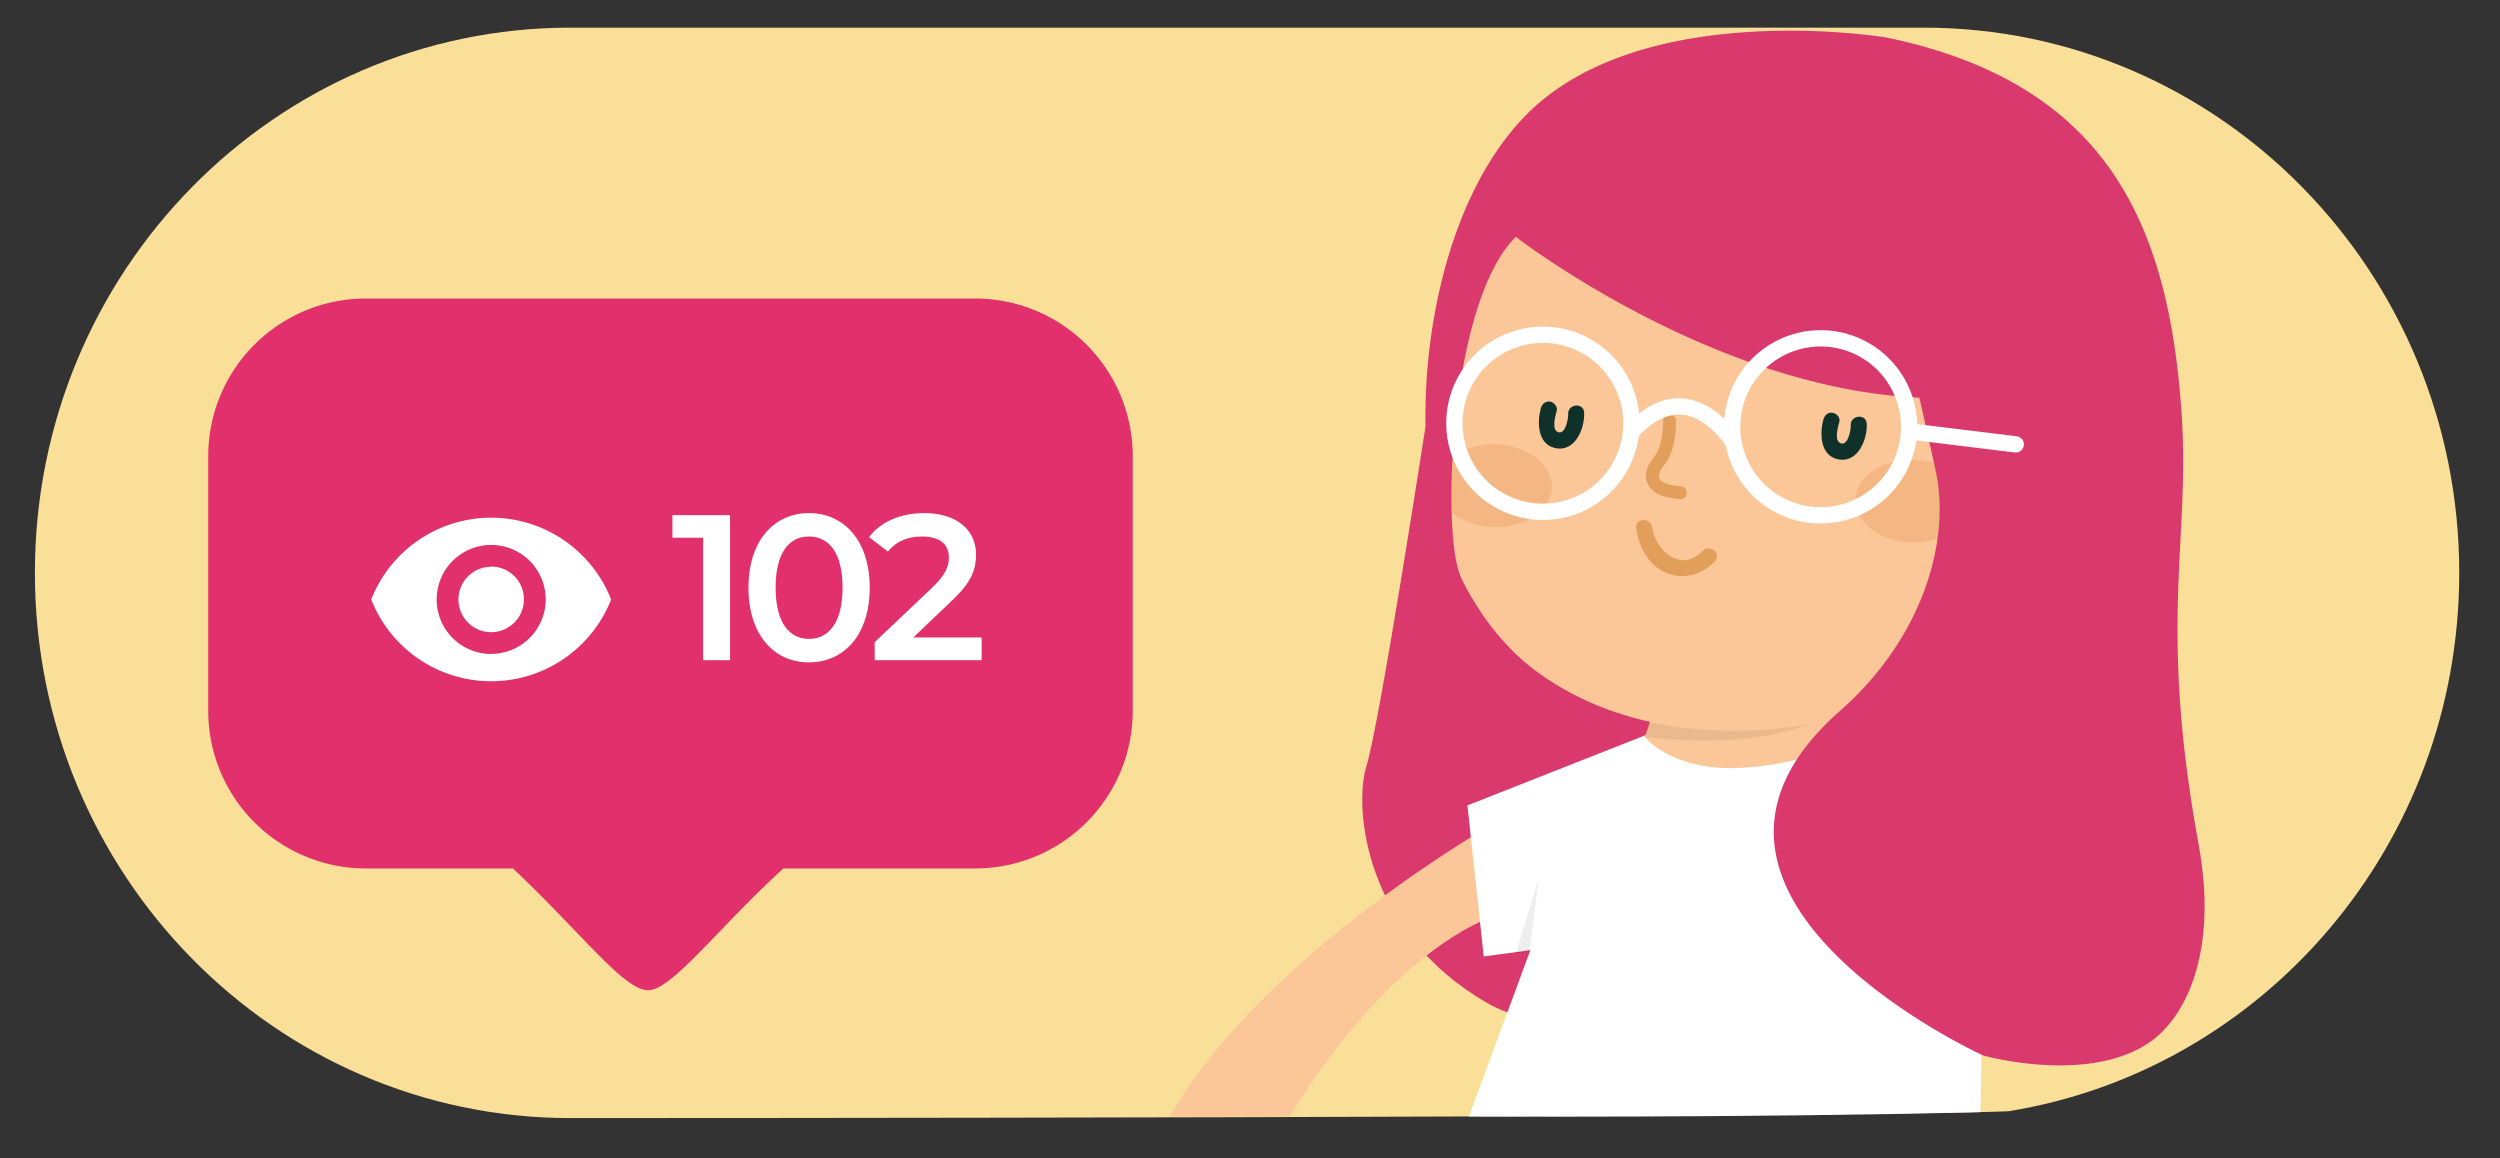 <svg xmlns="http://www.w3.org/2000/svg" viewBox="0 0 1226.63 568.31"><rect x="0" y="0" width="1226.63" height="568.31" fill="#333333" stroke="none"/><g id="views-new"><path d="M943.84,13.56H279.92c-145.14,0-262.8,119.77-262.8,267.52s117.66,267.51,262.8,267.51c0,0,622.65,0,705.5-3.35C1110.8,525,1206.63,414.41,1206.63,281.08,1206.63,133.33,1089,13.56,943.84,13.56Z" fill="#f9df98"/><path d="M478.67,146.47H179.28a77.34,77.34,0,0,0-77.11,77.11V349a77.34,77.34,0,0,0,77.11,77.11h72.4c34.28,32.35,54.43,59.75,66.38,59.75,11.63,0,35.25-31.6,66.31-59.75h94.3A77.34,77.34,0,0,0,555.78,349V223.58A77.34,77.34,0,0,0,478.67,146.47Z" fill="#e1306c"/><path d="M358.2,252.76v71.18H345V263.85H329.93V252.76Z" fill="#fff"/><path d="M367.24,288.35c0-23.38,12.82-36.6,29.7-36.6s29.79,13.22,29.79,36.6S413.92,325,396.94,325,367.24,311.74,367.24,288.35Zm46.17,0c0-17.18-6.71-25.11-16.47-25.11s-16.38,7.93-16.38,25.11,6.72,25.12,16.38,25.12S413.41,305.54,413.41,288.35Z" fill="#fff"/><path d="M481.64,312.76v11.18H429.17V315.1l28.27-26.85c6.91-6.61,8.13-10.78,8.13-14.74,0-6.51-4.47-10.27-13.22-10.27-6.91,0-12.71,2.34-16.67,7.42l-9.26-7.12c5.49-7.42,15.36-11.79,27.05-11.79,15.46,0,25.42,7.83,25.42,20.44,0,6.91-1.93,13.21-11.79,22.47l-19,18.1Z" fill="#fff"/><g id="Artwork_6" data-name="Artwork 6"><path d="M176.8,229.88H305.2v128.4H176.8Z" fill="none"/><path d="M241,254a63.27,63.27,0,0,0-58.85,40.13,63.22,63.22,0,0,0,117.7,0A63.28,63.28,0,0,0,241,254Zm0,66.88a26.75,26.75,0,1,1,26.75-26.75A26.76,26.76,0,0,1,241,320.83Zm0-42.8a16.05,16.05,0,1,0,16.05,16.05A16,16,0,0,0,241,278Z" fill="#fff"/></g><path d="M699.42,209.35s-22.56,146-28.94,166.4-1.16,81.53,59,116.24c45.26,26.13,75.45-26.07,99.87-50.49s21.12-66-5.35-165.13S757.74,139.3,757.74,139.3Z" fill="#da396d"/><path d="M733.29,403.8S619.87,467.89,573.9,547.89h59S676,471.8,733.29,449.13,733.29,403.8,733.29,403.8Z" fill="#fcc798"/><path d="M807.37,360.72,720,395.17l8,74.11,22.87-3.09-30.11,81.6s136.07.8,250.91-2.13c0,0,4.16-110.49-11.46-137-25.28-43-53.5-43.87-53.5-43.87s-32.14,12.48-57.5,11C815.69,373.74,807.37,360.72,807.37,360.72Z" fill="#fff"/><polygon points="755.08 430.26 743.75 467.99 750.49 467.08 755.08 430.26" fill="#070707" opacity="0.07"/><path d="M806.92,361.82a99.15,99.15,0,0,0,5.15-18.67c42.1,5.69,91-54.29,91,5.6,0,5.19-2.88,10.55,3.66,16,0,0-28.22,12.12-57.87,12.11S807,361.62,807,361.62" fill="#fbc698"/><path d="M809.35,354.7s63.16,7.13,82.56-1.82c0,0-23.62,15.61-84.91,8.74Z" fill="#070707" opacity="0.07"/><path d="M899.49,67.73A229.67,229.67,0,0,1,955.39,91c29.34,17.14,60.06,45,64.17,87.63,2.37,24.53.26,48.24-6.26,70-15.82,52.79-57.61,93.83-124,106.28-46.87,8.79-97.62,2.31-135.34-25.43s-60.28-86.58-50.89-135.58,31.94-75,66.74-97.63S849.54,64.07,899.49,67.73Z" fill="#fcc798"/><path d="M769.42,203.23c.12,2.15-1.3,9.79-4.69,8.89-3.72-1-1.55-8.33-.92-10.55.58-2.06-1.34-4.19-3.27-4.52-2.3-.39-3.94,1.23-4.52,3.27-2,7.28-1.57,18.52,8.11,19.71,9.12,1.12,13.54-10.31,13.13-17.66-.29-5.06-8.13-4.21-7.84.86Z" fill="#0f312a"/><path d="M908.07,208.7c.12,2.15-1.29,9.8-4.69,8.89-3.72-1-1.55-8.32-.92-10.54s-1.34-4.19-3.27-4.52c-2.29-.4-3.94,1.22-4.52,3.26-2,7.28-1.57,18.53,8.11,19.72,9.13,1.12,13.54-10.31,13.13-17.67-.29-5.06-8.13-4.2-7.84.86Z" fill="#0f312a"/><path d="M810.59,258.62c1.82,11.9,14.39,22.59,24.88,11.66,3.51-3.65,9.45,1.53,5.93,5.21-5.93,6.17-14.79,9-23,5.92-9.44-3.49-14.18-12.78-15.62-22.19-.77-5,7.1-5.59,7.86-.6Z" fill="#e29f5b"/><path d="M824.44,244.93h-.28a45.29,45.29,0,0,1-7-1.14c-6.2-1.79-8.41-5.08-9.17-7.52s-.81-6.66,3.56-12c3.87-4.75,4.55-14.39,4.48-17.7a3.19,3.19,0,0,1,3.11-3.24h.07a3.18,3.18,0,0,1,3.17,3.11c0,.58.24,14.29-5.91,21.84-2,2.44-2.88,4.68-2.42,6.12s2.15,2.53,4.87,3.32a41,41,0,0,0,5.79.92,3.17,3.17,0,0,1-.28,6.33Z" fill="#e29f5b"/><path d="M966.73,246.87c-.42,11.21-13.37,19.87-28.92,19.33S910,256.14,910.4,244.93s13.36-19.86,28.92-19.32S967.14,235.67,966.73,246.87Z" fill="#ea9f66" opacity="0.4"/><path d="M761.45,239.32c-.41,11.21-13.36,19.86-28.91,19.32s-27.83-10-27.41-21.26,13.36-19.87,28.92-19.33S761.87,228.11,761.45,239.32Z" fill="#ea9f66" opacity="0.4"/><path d="M718.1,286.82c-30.49-42.93-26.17-173.53,31.23-230.94S925.65,18.41,925.65,18.41c109.07,22.69,138.62,92.79,144.77,184.8,4.22,63.21-11.63,101.69,8.36,211.28,10,54.67-7.54,87.56-26.82,98.64l-.68.42c-30.78,17.77-78.32,4.29-78.32,4.29S800.23,439,902.9,348.71c40.05-35.24,54.59-83,46.73-118.31l-7.86-35.27c-102.18-4.58-198-78.91-198-78.91-29.72,29-35.85,127.06-29.19,159.6A59.94,59.94,0,0,0,718.1,286.82Z" fill="#da396d"/><g id="glasses"><path d="M850.58,217.19a43.42,43.42,0,1,0,35-50.49A43.42,43.42,0,0,0,850.58,217.19Z" fill="none" stroke="#fff" stroke-miterlimit="10" stroke-width="8"/><path d="M714.3,215.44a43.43,43.43,0,1,0,35-50.49A43.42,43.42,0,0,0,714.3,215.44Z" fill="none" stroke="#fff" stroke-miterlimit="10" stroke-width="8"/><path d="M850.58,217.19s-22.14-36.44-50.35-5" fill="none" stroke="#fff" stroke-linecap="round" stroke-linejoin="round" stroke-width="8"/><line x1="938.94" y1="211.91" x2="989.02" y2="218.03" fill="none" stroke="#fff" stroke-linecap="round" stroke-miterlimit="10" stroke-width="8"/></g></g></svg>